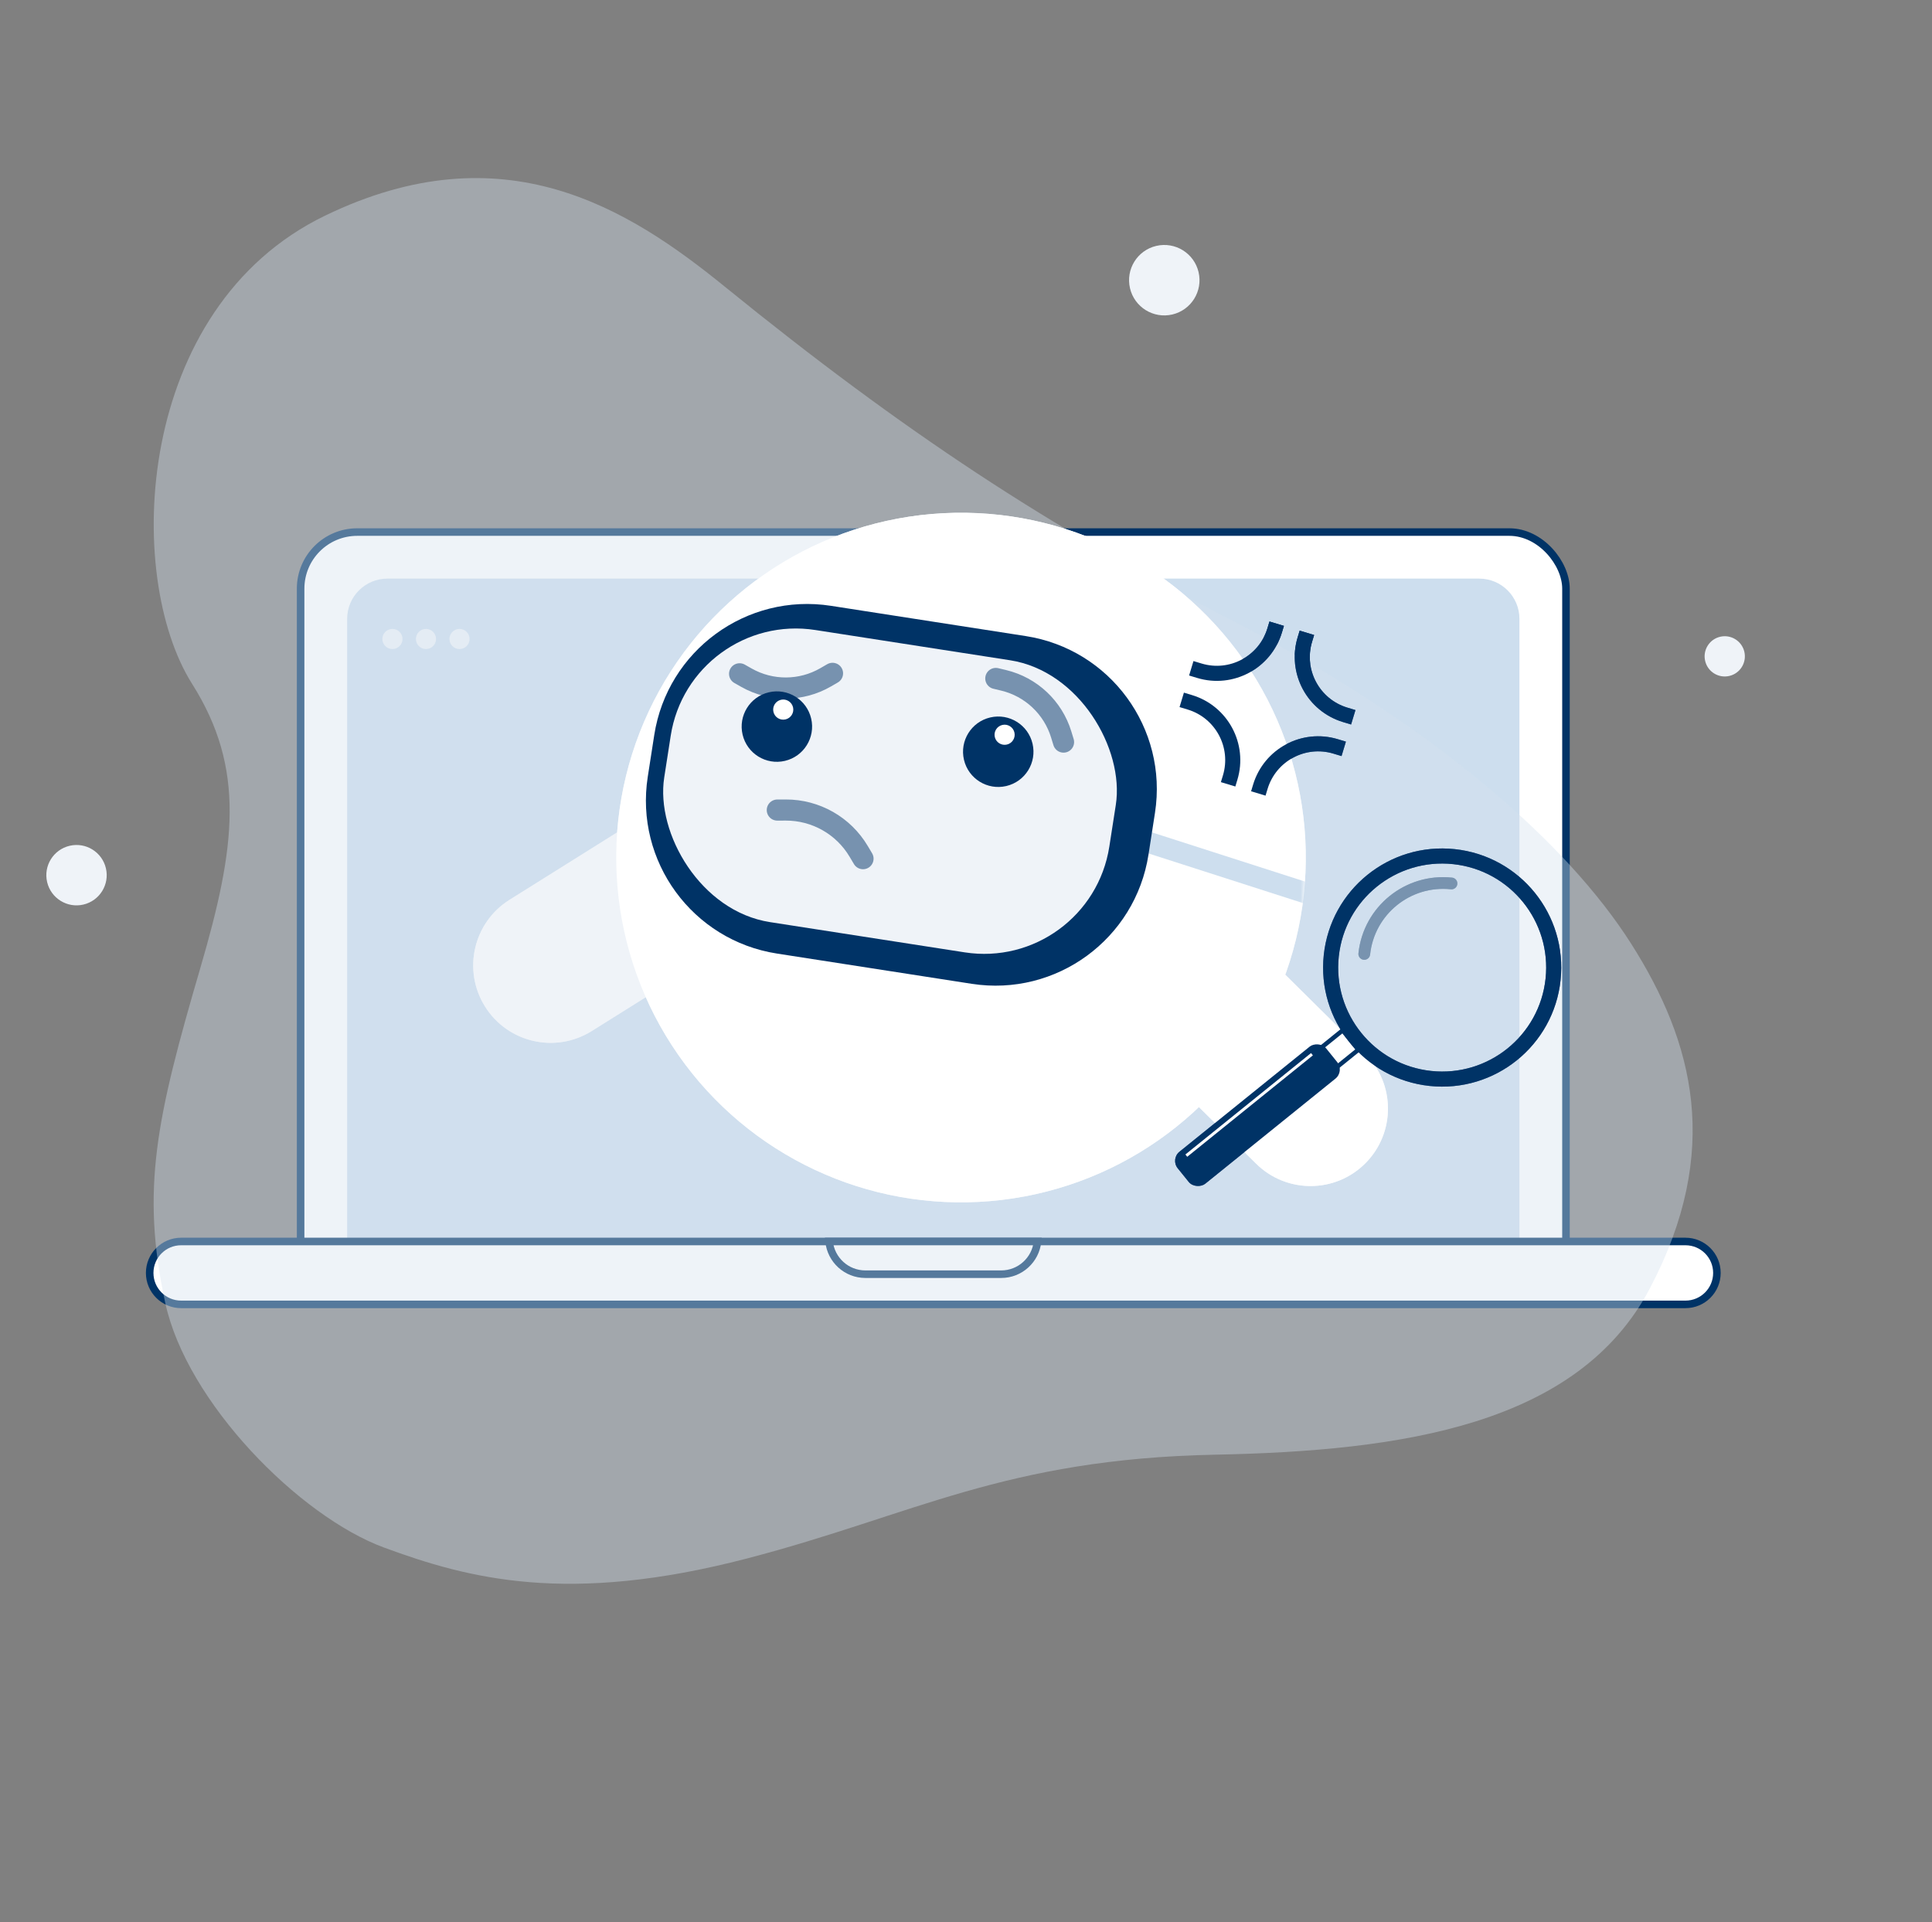 <svg width="384" height="382" viewBox="0 0 384 382" fill="none" xmlns="http://www.w3.org/2000/svg">
<rect x="0" y="0" width="384" height="382" fill="#808080" stroke="none"/>
<circle cx="231.411" cy="55.69" r="7" transform="rotate(-13.172 231.411 55.69)" fill="#EFF3F8"/>
<circle cx="15.209" cy="173.944" r="6" transform="rotate(-13.172 15.209 173.944)" fill="#EFF3F8"/>
<circle cx="342.806" cy="130.452" r="4" transform="rotate(-13.172 342.806 130.452)" fill="#EFF3F8"/>
<rect x="59.75" y="105.75" width="251.5" height="152.5" rx="11.25" fill="white" stroke="#003366" stroke-width="1.5"/>
<path d="M69 123C69 118.582 72.582 115 77 115H294C298.418 115 302 118.582 302 123V247C302 253.627 296.627 259 290 259H81C74.373 259 69 253.627 69 247V123Z" fill="#CDDEEE"/>
<path d="M29.75 253C29.75 249.548 32.548 246.75 36 246.75H335C338.452 246.75 341.25 249.548 341.25 253C341.25 256.452 338.452 259.25 335 259.25H36C32.548 259.25 29.75 256.452 29.75 253Z" fill="white" stroke="#003366" stroke-width="1.5"/>
<path d="M206.212 246.75C205.836 250.402 202.751 253.25 199 253.25H172C168.249 253.25 165.164 250.402 164.788 246.75H206.212Z" fill="white" stroke="#003366" stroke-width="1.5"/>
<circle cx="78" cy="127" r="2" fill="#EFF3F8"/>
<circle cx="84.667" cy="127" r="2" fill="#EFF3F8"/>
<circle cx="91.333" cy="127" r="2" fill="#EFF3F8"/>
<path d="M148.432 185.616C155.634 181.105 157.815 171.609 153.304 164.407C148.793 157.205 139.297 155.024 132.095 159.535L101.272 178.842C94.07 183.354 91.889 192.849 96.4 200.051C100.911 207.253 110.407 209.434 117.609 204.923L148.432 185.616Z" fill="#EFF3F8"/>
<circle r="68.544" transform="matrix(-0.82 0.572 0.572 0.82 191.009 170.441)" fill="white"/>
<mask id="mask0_1261_1128" style="mask-type:alpha" maskUnits="userSpaceOnUse" x="122" y="101" width="138" height="138">
<circle r="68.544" transform="matrix(-0.82 0.572 0.572 0.82 191.009 170.441)" fill="white"/>
</mask>
<g mask="url(#mask0_1261_1128)">
<path d="M230.229 168.049L305.472 192.232" stroke="#CDDEEE" stroke-width="4.197" stroke-linecap="square" stroke-linejoin="round"/>
<path d="M130.036 146.097C132.644 129.302 148.374 117.801 165.169 120.41L203.874 126.421C220.669 129.03 232.169 144.759 229.561 161.555L228.273 169.848C225.664 186.644 209.934 198.144 193.139 195.536L154.435 189.524C137.639 186.916 126.139 171.186 128.747 154.391L130.036 146.097Z" fill="#003366"/>
<rect x="137.172" y="121.352" width="89.528" height="58.752" rx="25.18" transform="rotate(8.828 137.172 121.352)" fill="#EFF3F8"/>
<circle cx="154.411" cy="144.411" r="7" transform="rotate(-13.172 154.411 144.411)" fill="#003366"/>
<circle cx="198.411" cy="149.411" r="7" transform="rotate(-13.172 198.411 149.411)" fill="#003366"/>
<circle cx="155.675" cy="141.034" r="2" transform="rotate(-13.172 155.675 141.034)" fill="white"/>
<circle cx="199.675" cy="146.034" r="2" transform="rotate(-13.172 199.675 146.034)" fill="white"/>
<path opacity="0.5" d="M154.494 161.003L156.18 160.998C162.124 160.978 167.635 164.103 170.67 169.213L171.531 170.663" stroke="#003366" stroke-width="4.197" stroke-linecap="round" stroke-linejoin="round"/>
<path opacity="0.5" d="M147 133.922L148.384 134.704C153.265 137.46 159.24 137.43 164.093 134.625L165.469 133.829" stroke="#003366" stroke-width="4.2" stroke-linecap="round" stroke-linejoin="round"/>
<path opacity="0.5" d="M197.926 134.846L199.472 135.216C204.923 136.521 209.278 140.612 210.921 145.971L211.387 147.491" stroke="#003366" stroke-width="4.2" stroke-linecap="round" stroke-linejoin="round"/>
</g>
<path d="M245.451 183.823C239.41 177.845 229.668 177.897 223.69 183.937C217.713 189.978 217.764 199.721 223.805 205.698L249.658 231.28C255.699 237.258 265.442 237.206 271.419 231.166C277.397 225.125 277.345 215.382 271.304 209.405L245.451 183.823Z" fill="white"/>
<rect x="-0.615" y="-0.065" width="4.96" height="7.878" transform="matrix(-0.628 -0.778 -0.778 0.628 269.548 208.201)" fill="white" stroke="#003366" stroke-width="0.875"/>
<rect width="8.17" height="37.931" rx="2.334" transform="matrix(-0.628 -0.778 -0.778 0.628 267.249 212.913)" fill="#003366"/>
<rect width="0.584" height="32.096" transform="matrix(-0.628 -0.778 -0.778 0.628 260.946 209.754)" fill="white"/>
<circle r="22.175" transform="matrix(-0.994 -0.106 -0.106 0.994 286.644 192.302)" stroke="#003366" stroke-width="3"/>
<path d="M271.16 189.594C272.079 180.941 279.839 174.671 288.492 175.591" stroke="#7893AF" stroke-width="2.334" stroke-linecap="round"/>
<path d="M253.754 123.961L253.349 125.299C251.43 131.643 244.732 135.23 238.389 133.311L236.777 132.824" stroke="#003366" stroke-width="3"/>
<path d="M259.757 125.777L259.352 127.115C257.433 133.459 261.02 140.157 267.364 142.075L268.975 142.563" stroke="#003366" stroke-width="3"/>
<path d="M244.098 155.886L244.503 154.548C246.421 148.204 242.834 141.506 236.491 139.587L234.879 139.1" stroke="#003366" stroke-width="3"/>
<path d="M250.101 157.702L250.505 156.363C252.424 150.02 259.122 146.432 265.466 148.351L267.077 148.838" stroke="#003366" stroke-width="3"/>
<path opacity="0.4" d="M64.603 42.864C100.111 25.687 124.936 41.438 144.056 56.97C179.907 86.093 208.902 104.948 242.719 122.194C284.989 143.752 311.615 167.783 324.163 187.499C336.712 207.214 342.261 228.792 327.95 256.026C313.64 283.259 278.736 288.374 241.556 289.122C199.618 289.967 181.636 301.108 148.474 309.753C112.9 319.026 93.143 313.785 76.314 307.577C59.486 301.369 37.139 278.751 32.851 258.973C27.942 236.331 31.117 222.137 39.854 192.262C46.843 168.363 48.866 152.83 38.181 135.918C24.596 114.416 26.747 61.178 64.603 42.864Z" fill="#D6E2ED"/>
<path d="M148.432 185.616C155.634 181.105 157.815 171.609 153.304 164.407V164.407C148.793 157.205 139.297 155.024 132.095 159.535L101.272 178.842C94.07 183.354 91.889 192.849 96.4 200.051V200.051C100.911 207.253 110.407 209.434 117.609 204.923L148.432 185.616Z" fill="#EFF3F8"/>
<circle r="68.544" transform="matrix(-0.82 0.572 0.572 0.82 191.009 170.441)" fill="white"/>
<mask id="mask1_1261_1128" style="mask-type:alpha" maskUnits="userSpaceOnUse" x="122" y="101" width="138" height="138">
<circle r="68.544" transform="matrix(-0.82 0.572 0.572 0.82 191.009 170.441)" fill="white"/>
</mask>
<g mask="url(#mask1_1261_1128)">
<path d="M230.229 168.049L305.472 192.232" stroke="#CDDEEE" stroke-width="4.197" stroke-linecap="square" stroke-linejoin="round"/>
<path d="M130.036 146.097C132.644 129.302 148.374 117.801 165.169 120.41L203.874 126.421C220.669 129.03 232.169 144.759 229.561 161.555L228.273 169.848C225.664 186.644 209.934 198.144 193.139 195.536L154.435 189.524C137.639 186.916 126.139 171.186 128.747 154.391L130.036 146.097Z" fill="#003366"/>
<rect x="137.172" y="121.352" width="89.528" height="58.752" rx="25.18" transform="rotate(8.828 137.172 121.352)" fill="#EFF3F8"/>
<circle cx="154.411" cy="144.411" r="7" transform="rotate(-13.172 154.411 144.411)" fill="#003366"/>
<circle cx="198.411" cy="149.411" r="7" transform="rotate(-13.172 198.411 149.411)" fill="#003366"/>
<circle cx="155.675" cy="141.034" r="2" transform="rotate(-13.172 155.675 141.034)" fill="white"/>
<circle cx="199.675" cy="146.034" r="2" transform="rotate(-13.172 199.675 146.034)" fill="white"/>
<path opacity="0.5" d="M154.494 161.003L156.18 160.998C162.124 160.978 167.635 164.103 170.67 169.213L171.531 170.663" stroke="#003366" stroke-width="4.197" stroke-linecap="round" stroke-linejoin="round"/>
<path opacity="0.5" d="M147 133.922L148.384 134.704C153.265 137.46 159.24 137.43 164.093 134.625L165.469 133.829" stroke="#003366" stroke-width="4.2" stroke-linecap="round" stroke-linejoin="round"/>
<path opacity="0.5" d="M197.926 134.846L199.472 135.216C204.923 136.521 209.278 140.612 210.921 145.971L211.387 147.491" stroke="#003366" stroke-width="4.2" stroke-linecap="round" stroke-linejoin="round"/>
</g>
<path d="M245.451 183.823C239.41 177.845 229.668 177.897 223.69 183.937V183.937C217.713 189.978 217.764 199.721 223.805 205.698L249.658 231.28C255.699 237.258 265.442 237.206 271.419 231.166V231.166C277.397 225.125 277.345 215.382 271.304 209.405L245.451 183.823Z" fill="white"/>
<rect x="-0.615" y="-0.065" width="4.96" height="7.878" transform="matrix(-0.628 -0.778 -0.778 0.628 269.548 208.201)" fill="white" stroke="#003366" stroke-width="0.875"/>
<rect width="8.17" height="37.931" rx="2.334" transform="matrix(-0.628 -0.778 -0.778 0.628 267.249 212.913)" fill="#003366"/>
<rect width="0.584" height="32.096" transform="matrix(-0.628 -0.778 -0.778 0.628 260.946 209.754)" fill="white"/>
<circle r="22.175" transform="matrix(-0.994 -0.106 -0.106 0.994 286.644 192.302)" stroke="#003366" stroke-width="3"/>
<path d="M271.16 189.594C272.079 180.941 279.839 174.671 288.492 175.591" stroke="#7893AF" stroke-width="2.334" stroke-linecap="round"/>
<path d="M253.754 123.961L253.349 125.299C251.43 131.643 244.732 135.23 238.389 133.311L236.777 132.824" stroke="#003366" stroke-width="3"/>
<path d="M259.757 125.777L259.352 127.115C257.433 133.459 261.02 140.157 267.364 142.075L268.975 142.563" stroke="#003366" stroke-width="3"/>
<path d="M244.098 155.886L244.503 154.548C246.421 148.204 242.834 141.506 236.491 139.587L234.879 139.1" stroke="#003366" stroke-width="3"/>
<path d="M250.101 157.702L250.505 156.363C252.424 150.02 259.122 146.432 265.466 148.351L267.077 148.838" stroke="#003366" stroke-width="3"/>
</svg>
